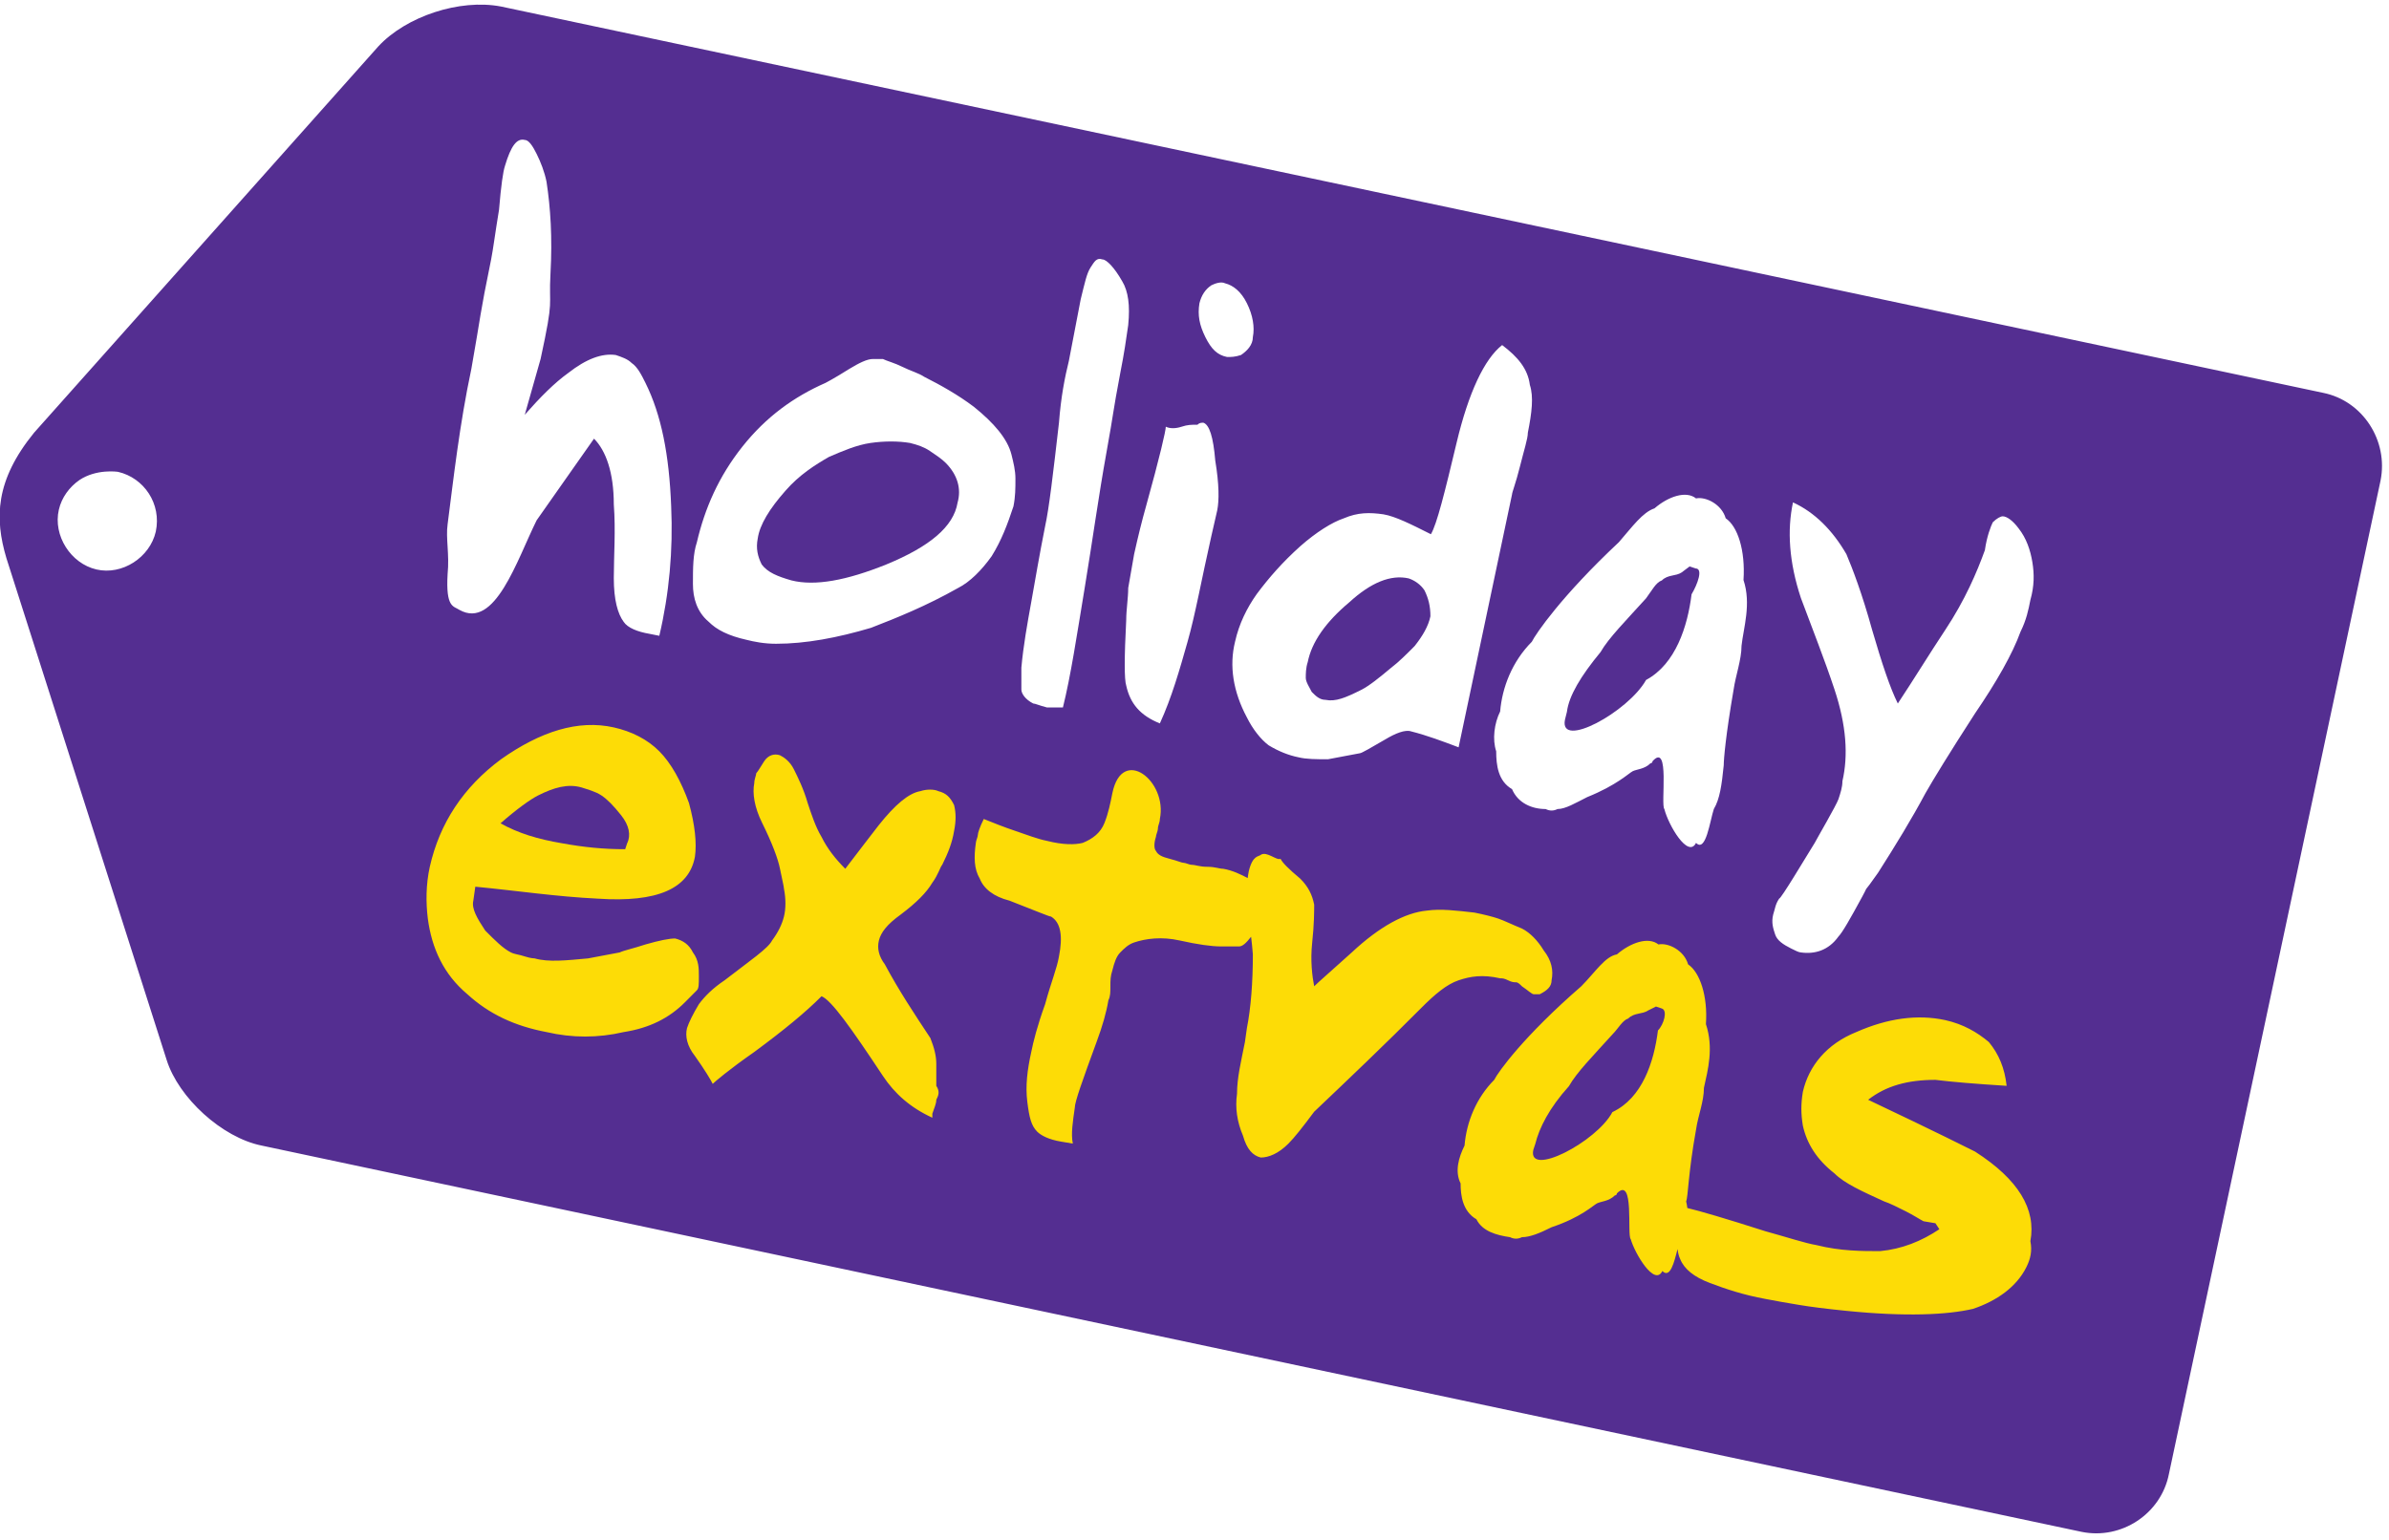 <?xml version="1.0" encoding="UTF-8"?>
<svg width="138px" height="89px" viewBox="0 0 138 89" version="1.1" xmlns="http://www.w3.org/2000/svg" xmlns:xlink="http://www.w3.org/1999/xlink">
    <!-- Generator: Sketch 42 (36781) - http://www.bohemiancoding.com/sketch -->
    <title>Holiday-Extras</title>
    <desc>Created with Sketch.</desc>
    <defs></defs>
    <g id="Page-1" stroke="none" stroke-width="1" fill="none" fill-rule="evenodd">
        <g id="holiday-extras" transform="translate(-1, 0)">
            <g id="Design-(v2)">
                <g id="Company">
                    <g id="Section">
                        <g id="Logos">
                            <g id="Holiday-Extras">
                                <polygon id="Path" fill="#FDDC06" points="33.345 38.095 22.371 41.43 19.105 60.947 117.623 84.558 124.11 57.081 102.742 56.757 96.069 49.844 69.717 44.533"></polygon>
                                <path d="M54.713,26.056 C54.37,25.826 54.028,25.711 53.57,25.595 C52.884,25.48 52.084,25.48 51.284,25.595 C50.484,25.711 49.684,26.056 48.884,26.401 C48.084,26.861 47.17,27.437 46.37,28.357 C45.456,29.393 44.884,30.313 44.77,31.118 C44.656,31.694 44.77,32.154 44.999,32.614 C45.342,33.075 45.913,33.305 46.713,33.535 C48.084,33.88 49.913,33.535 52.199,32.614 C54.713,31.579 56.084,30.428 56.313,29.048 C56.542,28.242 56.313,27.437 55.628,26.746 C55.399,26.516 55.056,26.286 54.713,26.056" id="Fill-11" fill="#542E91" fill-rule="nonzero"></path>
                                <path d="M77.571,40.438 C78.142,40.554 78.713,40.323 79.628,39.863 C80.085,39.633 80.656,39.173 81.342,38.598 C81.799,38.252 82.256,37.792 82.713,37.332 C83.171,36.756 83.513,36.181 83.628,35.606 C83.628,35.03 83.513,34.57 83.285,34.11 C83.056,33.765 82.713,33.535 82.371,33.42 C81.342,33.19 80.199,33.65 78.942,34.8 C77.571,35.951 76.771,37.102 76.542,38.252 C76.428,38.598 76.428,38.943 76.428,39.173 C76.428,39.403 76.656,39.748 76.771,39.978 C76.999,40.209 77.228,40.438 77.571,40.438" id="Fill-13" fill="#542E91" fill-rule="nonzero"></path>
                                <path d="M37.113,49.068 L37.228,48.723 C37.456,48.263 37.342,47.687 36.884,47.112 C36.428,46.537 36.084,46.191 35.742,45.961 C35.399,45.731 34.942,45.616 34.599,45.501 C33.799,45.271 32.999,45.501 32.084,45.961 C31.628,46.191 30.828,46.767 29.913,47.572 C30.942,48.148 32.084,48.492 33.456,48.723 C34.713,48.953 35.856,49.068 37.113,49.068" id="Fill-15" fill="#542E91" fill-rule="nonzero"></path>
                                <path d="M96.999,58.273 L96.656,58.158 L96.199,58.388 C95.856,58.618 95.399,58.503 95.056,58.848 C94.713,58.963 94.485,59.423 94.141,59.769 C92.999,61.034 92.085,61.955 91.627,62.761 C90.485,64.026 89.913,65.177 89.685,66.097 L89.571,66.442 C89.227,68.053 93.227,65.983 94.141,64.256 C95.856,63.451 96.541,61.379 96.771,59.539 C97.113,59.194 97.341,58.388 96.999,58.273" id="Fill-17" fill="#542E91" fill-rule="nonzero"></path>
                                <path d="M96.085,39.288 C97.799,38.367 98.485,36.181 98.713,34.34 C99.056,33.765 99.399,32.845 98.942,32.845 L98.599,32.729 L98.142,33.074 C97.799,33.305 97.342,33.19 96.999,33.535 C96.656,33.65 96.427,34.11 96.085,34.571 C94.942,35.836 93.913,36.872 93.456,37.677 C92.313,39.058 91.627,40.209 91.513,41.129 L91.399,41.589 C91.056,43.315 95.056,41.129 96.085,39.288" id="Fill-22" fill="#542E91" fill-rule="nonzero"></path>
                                <path d="M118.285,34.666 C118.171,35.241 118.056,35.816 117.713,36.506 C117.256,37.772 116.342,39.383 115.085,41.224 C113.599,43.525 112.685,45.021 112.227,45.826 C111.427,47.322 110.513,48.818 109.485,50.429 C109.039,51.064 108.861,51.296 108.797,51.367 C108.773,51.425 108.711,51.55 108.571,51.81 C107.885,53.075 107.427,53.881 107.199,54.111 C106.627,54.916 105.827,55.146 105.027,55.032 C104.913,55.032 104.685,54.916 104.456,54.801 C103.999,54.571 103.656,54.341 103.542,53.996 C103.427,53.651 103.313,53.306 103.427,52.845 C103.542,52.5 103.542,52.27 103.771,51.925 C103.885,51.925 105.256,49.624 105.827,48.703 C105.942,48.473 107.085,46.517 107.199,46.172 C107.313,45.826 107.427,45.481 107.427,45.136 C107.771,43.64 107.656,41.914 106.971,39.843 C106.399,38.117 105.713,36.392 105.027,34.55 C104.342,32.479 104.227,30.638 104.571,29.028 C105.827,29.603 106.856,30.638 107.656,32.019 C107.999,32.825 108.571,34.32 109.142,36.392 C109.713,38.348 110.171,39.728 110.627,40.649 C111.542,39.268 112.456,37.772 113.371,36.392 C114.513,34.666 115.199,33.055 115.656,31.789 C115.771,30.984 115.999,30.408 116.113,30.178 C116.342,29.948 116.571,29.833 116.685,29.833 C116.913,29.833 117.256,30.063 117.599,30.523 C118.056,31.099 118.285,31.789 118.399,32.479 C118.513,33.17 118.513,33.86 118.285,34.666 L118.285,34.666 Z M118.056,73.211 C117.485,74.362 116.342,75.167 114.971,75.627 C113.485,75.973 111.085,76.088 107.656,75.742 C106.513,75.627 105.599,75.513 104.913,75.397 C104.227,75.282 103.542,75.167 102.971,75.052 C101.713,74.822 100.685,74.477 99.771,74.132 C98.856,73.786 98.285,73.326 98.056,72.751 C97.974,72.586 97.93,72.385 97.902,72.17 C97.71,72.939 97.474,73.89 97.027,73.441 C96.571,74.362 95.427,72.406 95.199,71.6 C94.971,71.37 95.427,67.919 94.399,68.954 C94.399,68.954 94.399,69.069 94.285,69.069 C93.942,69.414 93.485,69.414 93.256,69.529 C93.027,69.644 92.342,70.335 90.627,70.91 C89.942,71.255 89.371,71.485 88.913,71.485 C88.685,71.6 88.456,71.6 88.227,71.485 C87.427,71.37 86.627,71.14 86.285,70.45 C85.485,69.989 85.371,69.069 85.371,68.378 C85.027,67.688 85.256,66.883 85.599,66.192 C85.713,64.812 86.285,63.431 87.313,62.395 C87.542,61.935 89.027,59.864 92.342,56.988 C93.142,56.182 93.713,55.262 94.399,55.146 C95.199,54.456 96.227,54.111 96.799,54.571 C97.371,54.456 98.285,54.916 98.513,55.722 C99.199,56.182 99.656,57.563 99.542,59.174 C99.999,60.554 99.656,61.82 99.427,62.856 C99.427,63.661 99.085,64.466 98.971,65.272 C98.513,67.803 98.513,69.184 98.399,69.414 C98.432,69.546 98.453,69.674 98.468,69.8 C99.156,69.961 100.683,70.407 102.971,71.14 C104.227,71.485 105.256,71.83 105.942,71.946 C107.313,72.291 108.571,72.291 109.599,72.291 C110.856,72.176 111.999,71.715 113.027,71.025 L112.799,70.68 L112.113,70.565 C111.885,70.45 111.542,70.22 111.085,69.989 C110.627,69.759 110.171,69.529 109.827,69.414 C108.571,68.839 107.542,68.378 106.971,67.803 C105.942,66.998 105.371,66.077 105.142,65.042 C105.027,64.351 105.027,63.776 105.142,63.086 C105.485,61.59 106.513,60.324 108.227,59.634 C110.056,58.828 111.771,58.598 113.371,58.944 C114.399,59.174 115.199,59.634 115.885,60.209 C116.456,60.9 116.799,61.705 116.913,62.74 C115.085,62.626 113.713,62.51 112.799,62.395 C111.199,62.395 109.942,62.74 108.913,63.546 C112.799,65.387 114.856,66.422 115.085,66.538 C117.599,68.148 118.627,69.875 118.285,71.715 C118.399,72.291 118.285,72.751 118.056,73.211 L118.056,73.211 Z M76.913,64.236 C76.227,65.157 75.771,65.732 75.427,66.077 C74.856,66.653 74.285,66.883 73.827,66.883 C73.371,66.768 73.027,66.422 72.799,65.617 C72.456,64.812 72.342,64.006 72.456,63.201 C72.456,62.281 72.685,61.36 72.913,60.209 L73.027,59.404 C73.256,58.253 73.371,56.757 73.371,55.146 C73.347,54.801 73.309,54.462 73.269,54.126 C72.983,54.492 72.775,54.686 72.571,54.686 L71.542,54.686 C70.971,54.686 70.171,54.571 69.142,54.341 C68.113,54.111 67.199,54.226 66.513,54.456 C66.171,54.571 65.942,54.801 65.713,55.032 C65.485,55.262 65.371,55.607 65.256,56.067 C65.142,56.412 65.142,56.642 65.142,56.988 C65.142,57.333 65.142,57.563 65.027,57.793 C64.913,58.483 64.685,59.289 64.342,60.209 C63.542,62.395 63.085,63.661 63.085,64.006 C62.971,64.812 62.856,65.502 62.971,66.077 L62.285,65.962 C61.599,65.847 61.142,65.617 60.913,65.387 C60.571,65.042 60.456,64.582 60.342,63.661 C60.227,62.74 60.342,61.82 60.571,60.784 C60.685,60.209 60.913,59.289 61.371,58.023 C61.713,56.757 62.056,55.952 62.171,55.262 C62.399,54.111 62.285,53.306 61.713,52.96 C61.599,52.96 60.799,52.615 59.313,52.04 C58.399,51.81 57.827,51.35 57.599,50.774 C57.256,50.199 57.256,49.508 57.37,48.703 C57.37,48.588 57.485,48.358 57.485,48.243 C57.485,48.128 57.599,47.783 57.827,47.322 C58.399,47.552 58.971,47.783 59.656,48.013 C60.342,48.243 60.913,48.473 61.485,48.588 C62.399,48.818 63.085,48.818 63.542,48.703 C64.113,48.473 64.571,48.128 64.799,47.552 C65.027,46.977 65.142,46.402 65.256,45.826 C65.827,43.065 68.456,45.136 67.999,47.322 C67.999,47.552 67.885,47.668 67.885,47.898 C67.885,48.013 67.771,48.243 67.771,48.358 C67.656,48.703 67.656,49.048 67.771,49.163 C67.885,49.394 68.113,49.508 68.571,49.624 C69.027,49.739 69.256,49.854 69.371,49.854 C69.485,49.854 69.713,49.969 69.827,49.969 C70.056,49.969 70.285,50.084 70.742,50.084 C71.199,50.084 71.427,50.199 71.656,50.199 C72.202,50.29 72.671,50.526 73.073,50.735 C73.091,50.594 73.11,50.453 73.142,50.314 C73.371,49.394 73.713,49.508 73.827,49.394 C74.171,49.163 74.742,49.739 74.971,49.624 C75.085,49.854 75.427,50.199 76.113,50.774 C76.571,51.234 76.799,51.695 76.913,52.27 C76.913,52.615 76.913,53.421 76.799,54.456 C76.685,55.492 76.799,56.412 76.913,56.988 C77.142,56.757 77.942,56.067 79.085,55.032 C80.685,53.536 82.171,52.73 83.427,52.615 C84.227,52.5 85.142,52.615 86.171,52.73 C86.742,52.845 87.199,52.96 87.542,53.075 C87.885,53.19 88.342,53.421 88.913,53.651 C89.37,53.881 89.827,54.341 90.171,54.916 C90.627,55.492 90.742,56.067 90.627,56.642 C90.627,56.988 90.399,57.218 89.942,57.448 L89.599,57.448 C89.485,57.448 89.256,57.218 88.913,56.988 C88.799,56.872 88.685,56.757 88.571,56.757 C88.456,56.757 88.342,56.757 88.113,56.642 C87.885,56.527 87.771,56.527 87.656,56.527 C86.627,56.297 85.942,56.412 85.256,56.642 C84.571,56.872 83.885,57.448 83.085,58.253 C81.027,60.324 78.971,62.281 76.913,64.236 L76.913,64.236 Z M51.313,36.276 C49.37,36.852 47.542,37.197 45.827,37.197 C45.142,37.197 44.57,37.082 44.113,36.967 C43.085,36.737 42.399,36.392 41.942,35.931 C41.256,35.356 41.027,34.55 41.027,33.745 C41.027,32.825 41.027,32.019 41.256,31.329 C41.713,29.373 42.513,27.532 43.885,25.806 C45.256,24.08 46.856,22.929 48.685,22.124 C48.685,22.124 49.142,21.894 50.056,21.318 C50.627,20.973 51.085,20.743 51.427,20.743 L51.999,20.743 C52.227,20.858 52.685,20.973 53.142,21.203 C53.599,21.434 54.056,21.549 54.399,21.779 C55.313,22.239 56.342,22.814 57.256,23.505 C58.399,24.425 59.199,25.346 59.427,26.266 C59.542,26.726 59.656,27.187 59.656,27.647 C59.656,28.222 59.656,28.682 59.542,29.257 C59.199,30.293 58.856,31.214 58.285,32.134 C57.713,32.94 57.027,33.63 56.342,33.975 C54.513,35.011 52.799,35.701 51.313,36.276 L51.313,36.276 Z M56.113,48.013 C55.999,48.703 55.77,49.278 55.427,49.969 C55.313,50.084 55.199,50.544 54.856,51.004 C54.513,51.58 53.942,52.155 53.027,52.845 C52.227,53.421 51.885,53.881 51.77,54.341 C51.656,54.801 51.77,55.262 52.113,55.722 C52.913,57.218 53.827,58.598 54.742,59.979 C54.97,60.554 55.085,61.015 55.085,61.475 L55.085,62.74 C55.313,63.086 55.199,63.316 55.085,63.546 C55.085,63.776 54.97,64.006 54.856,64.351 L54.856,64.582 C53.599,64.006 52.685,63.201 51.999,62.165 C50.17,59.404 49.027,57.793 48.456,57.563 C47.542,58.483 46.285,59.519 44.57,60.784 C43.085,61.82 42.285,62.51 42.17,62.626 C42.056,62.395 41.713,61.82 41.142,61.015 C40.685,60.439 40.57,59.864 40.685,59.404 C40.799,59.059 41.027,58.598 41.37,58.023 C41.713,57.563 42.17,57.102 42.856,56.642 C44.342,55.492 45.37,54.801 45.599,54.341 C45.942,53.881 46.17,53.421 46.285,52.96 C46.399,52.5 46.399,51.925 46.285,51.35 C46.285,51.234 46.17,50.774 46.056,50.199 C45.942,49.624 45.599,48.703 45.027,47.552 C44.57,46.632 44.456,45.826 44.57,45.251 C44.57,45.021 44.685,44.791 44.685,44.676 C44.799,44.561 44.913,44.331 45.142,43.986 C45.37,43.64 45.713,43.525 46.056,43.64 C46.285,43.755 46.627,43.986 46.856,44.446 C47.085,44.906 47.427,45.596 47.656,46.402 C47.885,47.092 48.113,47.783 48.456,48.358 C48.799,49.048 49.256,49.624 49.827,50.199 C50.627,49.163 51.313,48.243 51.77,47.668 C52.685,46.517 53.485,45.826 54.17,45.712 C54.513,45.596 54.97,45.596 55.199,45.712 C55.656,45.826 55.885,46.057 56.113,46.517 C56.227,46.977 56.227,47.437 56.113,48.013 L56.113,48.013 Z M37.027,59.634 C35.542,59.979 34.056,59.979 32.57,59.634 C30.742,59.289 29.256,58.598 27.999,57.448 C26.627,56.297 25.942,54.801 25.713,53.075 C25.599,52.155 25.599,51.119 25.827,50.084 C26.399,47.552 27.77,45.481 29.942,43.87 C32.227,42.26 34.399,41.569 36.456,42.03 C37.485,42.26 38.399,42.72 39.085,43.41 C39.77,44.101 40.342,45.136 40.799,46.402 C41.142,47.668 41.256,48.703 41.142,49.508 C40.799,51.35 38.97,52.155 35.542,51.925 C33.142,51.81 30.856,51.464 28.456,51.234 L28.342,52.04 C28.227,52.5 28.57,53.075 29.027,53.766 C29.599,54.341 30.056,54.801 30.513,55.032 C30.742,55.146 30.97,55.146 31.313,55.262 C31.656,55.377 31.885,55.377 31.885,55.377 C32.685,55.607 33.713,55.492 34.97,55.377 C35.542,55.262 36.227,55.146 36.799,55.032 C37.027,54.916 37.599,54.801 38.285,54.571 C39.085,54.341 39.656,54.226 39.999,54.226 C40.456,54.341 40.799,54.571 41.027,55.032 C41.37,55.492 41.37,55.952 41.37,56.412 C41.37,56.872 41.37,57.102 41.256,57.218 C41.142,57.333 40.913,57.563 40.57,57.908 C39.656,58.828 38.513,59.404 37.027,59.634 L37.027,59.634 Z M26.856,30.293 C27.199,27.647 27.542,24.54 28.227,21.318 C28.799,18.097 28.685,18.327 29.37,14.99 C29.485,14.415 29.599,13.494 29.827,12.114 C29.942,10.733 30.056,9.927 30.17,9.582 C30.513,8.431 30.856,7.971 31.313,8.086 C31.542,8.086 31.77,8.431 31.999,8.892 C32.227,9.352 32.456,9.927 32.57,10.503 C32.799,11.998 32.913,13.724 32.799,15.796 C32.685,17.867 33.027,17.061 32.227,20.743 L31.313,23.965 C32.227,22.929 33.027,22.124 33.827,21.549 C34.856,20.743 35.77,20.398 36.57,20.513 C36.913,20.628 37.256,20.743 37.485,20.973 C37.827,21.203 38.056,21.663 38.285,22.124 C39.199,23.965 39.656,26.266 39.77,29.257 C39.885,31.789 39.656,34.32 39.085,36.737 L38.513,36.622 C37.827,36.506 37.256,36.276 37.027,35.931 C36.685,35.471 36.456,34.666 36.456,33.4 C36.456,32.134 36.57,30.638 36.456,29.143 C36.456,27.301 35.999,26.036 35.313,25.346 C34.17,26.956 33.142,28.452 31.999,30.063 C30.856,32.364 29.599,36.392 27.542,35.241 C27.199,35.011 26.742,35.126 26.856,33.17 C26.97,32.019 26.742,31.099 26.856,30.293 L26.856,30.293 Z M59.999,38.578 C60.113,37.312 60.342,36.046 60.571,34.781 C60.799,33.515 61.027,32.134 61.371,30.408 C61.599,29.373 61.827,27.417 62.171,24.425 C62.285,22.929 62.513,21.779 62.742,20.858 L63.427,17.291 C63.656,16.371 63.771,15.796 63.999,15.45 C64.227,15.105 64.342,14.875 64.685,14.99 C64.913,14.99 65.371,15.45 65.827,16.256 C66.171,16.831 66.285,17.636 66.171,18.787 C66.056,19.592 65.942,20.398 65.713,21.549 C65.256,23.965 65.371,23.619 64.913,26.151 C64.456,28.682 64.113,31.214 63.656,33.975 C63.199,36.737 62.856,39.038 62.399,40.879 L62.056,40.879 L61.827,40.879 L61.485,40.879 C61.027,40.764 60.799,40.649 60.685,40.649 C60.227,40.419 59.999,40.074 59.999,39.843 L59.999,38.578 Z M67.199,29.257 C67.999,26.381 68.342,24.885 68.342,24.655 C68.571,24.77 68.913,24.77 69.256,24.655 C69.599,24.54 69.827,24.54 70.171,24.54 C70.285,24.425 70.399,24.425 70.513,24.425 C70.856,24.54 71.085,25.23 71.199,26.611 C71.427,27.992 71.427,28.912 71.313,29.488 L70.971,30.984 C70.399,33.515 70.056,35.471 69.599,37.082 C69.142,38.693 68.685,40.304 67.999,41.799 C66.856,41.339 66.285,40.649 66.056,39.613 C65.942,39.268 65.942,38.002 66.056,35.816 C66.056,35.241 66.171,34.55 66.171,33.975 C66.285,33.285 66.399,32.71 66.513,32.019 C66.742,30.984 66.971,30.063 67.199,29.257 L67.199,29.257 Z M70.285,17.522 C70.399,17.061 70.627,16.716 70.971,16.486 C71.199,16.371 71.542,16.256 71.771,16.371 C72.227,16.486 72.685,16.831 73.027,17.522 C73.371,18.212 73.485,18.902 73.371,19.478 C73.371,19.938 73.027,20.283 72.685,20.513 C72.342,20.628 72.113,20.628 71.885,20.628 C71.313,20.513 70.971,20.168 70.627,19.478 C70.285,18.787 70.171,18.212 70.285,17.522 L70.285,17.522 Z M76.113,31.559 C77.027,30.754 77.942,30.178 78.627,29.948 C79.427,29.603 80.113,29.603 80.913,29.718 C81.599,29.833 82.513,30.293 83.656,30.868 C83.999,30.293 84.456,28.452 85.142,25.576 C85.827,22.699 86.742,20.743 87.771,19.938 C88.685,20.628 89.256,21.318 89.371,22.239 C89.599,22.929 89.485,23.85 89.256,25 C89.256,25.346 89.027,26.036 88.799,26.956 C88.571,27.877 88.342,28.452 88.342,28.567 L85.256,43.18 C84.342,42.835 83.427,42.49 82.513,42.26 C82.171,42.144 81.599,42.375 81.027,42.72 C80.227,43.18 79.656,43.525 79.542,43.525 C78.971,43.64 78.285,43.755 77.713,43.87 C77.027,43.87 76.456,43.87 75.999,43.755 C75.427,43.64 74.856,43.41 74.285,43.065 C73.827,42.72 73.371,42.144 73.027,41.454 C72.227,39.958 71.999,38.463 72.342,37.082 C72.571,36.046 73.027,35.126 73.599,34.32 C74.285,33.4 75.085,32.479 76.113,31.559 L76.113,31.559 Z M94.513,31.329 C95.313,30.408 95.885,29.603 96.571,29.373 C97.371,28.682 98.399,28.337 98.971,28.798 C99.542,28.682 100.456,29.143 100.685,29.948 C101.371,30.408 101.827,31.789 101.713,33.515 C102.171,34.895 101.713,36.276 101.599,37.312 C101.599,38.117 101.256,39.038 101.142,39.843 C100.685,42.49 100.571,43.87 100.571,44.216 C100.456,45.366 100.342,46.172 99.999,46.747 C99.771,47.437 99.542,49.278 98.971,48.703 C98.513,49.624 97.371,47.668 97.142,46.747 C96.913,46.517 97.485,42.835 96.456,43.986 C96.456,43.986 96.456,44.101 96.342,44.101 C95.999,44.446 95.542,44.446 95.313,44.561 C95.085,44.676 94.399,45.366 92.685,46.057 C91.999,46.402 91.427,46.747 90.971,46.747 C90.742,46.862 90.513,46.862 90.285,46.747 C89.485,46.747 88.685,46.402 88.342,45.596 C87.542,45.136 87.427,44.216 87.427,43.41 C87.199,42.72 87.313,41.799 87.656,41.109 C87.771,39.728 88.342,38.232 89.485,37.082 C89.713,36.622 91.199,34.436 94.513,31.329 L94.513,31.329 Z M6.57,32.904 C5.085,32.559 4.056,30.948 4.399,29.452 C4.561,28.744 5.007,28.142 5.587,27.738 C6.57,27.08 7.787,27.257 7.827,27.266 C9.313,27.611 10.342,29.107 9.999,30.718 C9.656,32.214 8.056,33.249 6.57,32.904 Z M29.942,0.377 C27.542,-0.083 24.456,0.953 22.856,2.678 L2.97,25 C0.721,27.762 0.685,29.948 1.37,32.249 L10.627,61.245 C11.313,63.431 13.827,65.732 16.113,66.192 L121.256,88.514 C123.542,88.974 125.827,87.479 126.285,85.177 L138.513,27.762 C138.971,25.461 137.485,23.16 135.199,22.699 L29.942,0.377 Z" id="Fill-19" fill="#542E91" fill-rule="nonzero"></path>
                            </g>
                        </g>
                    </g>
                </g>
            </g>
        </g>
    </g>
</svg>